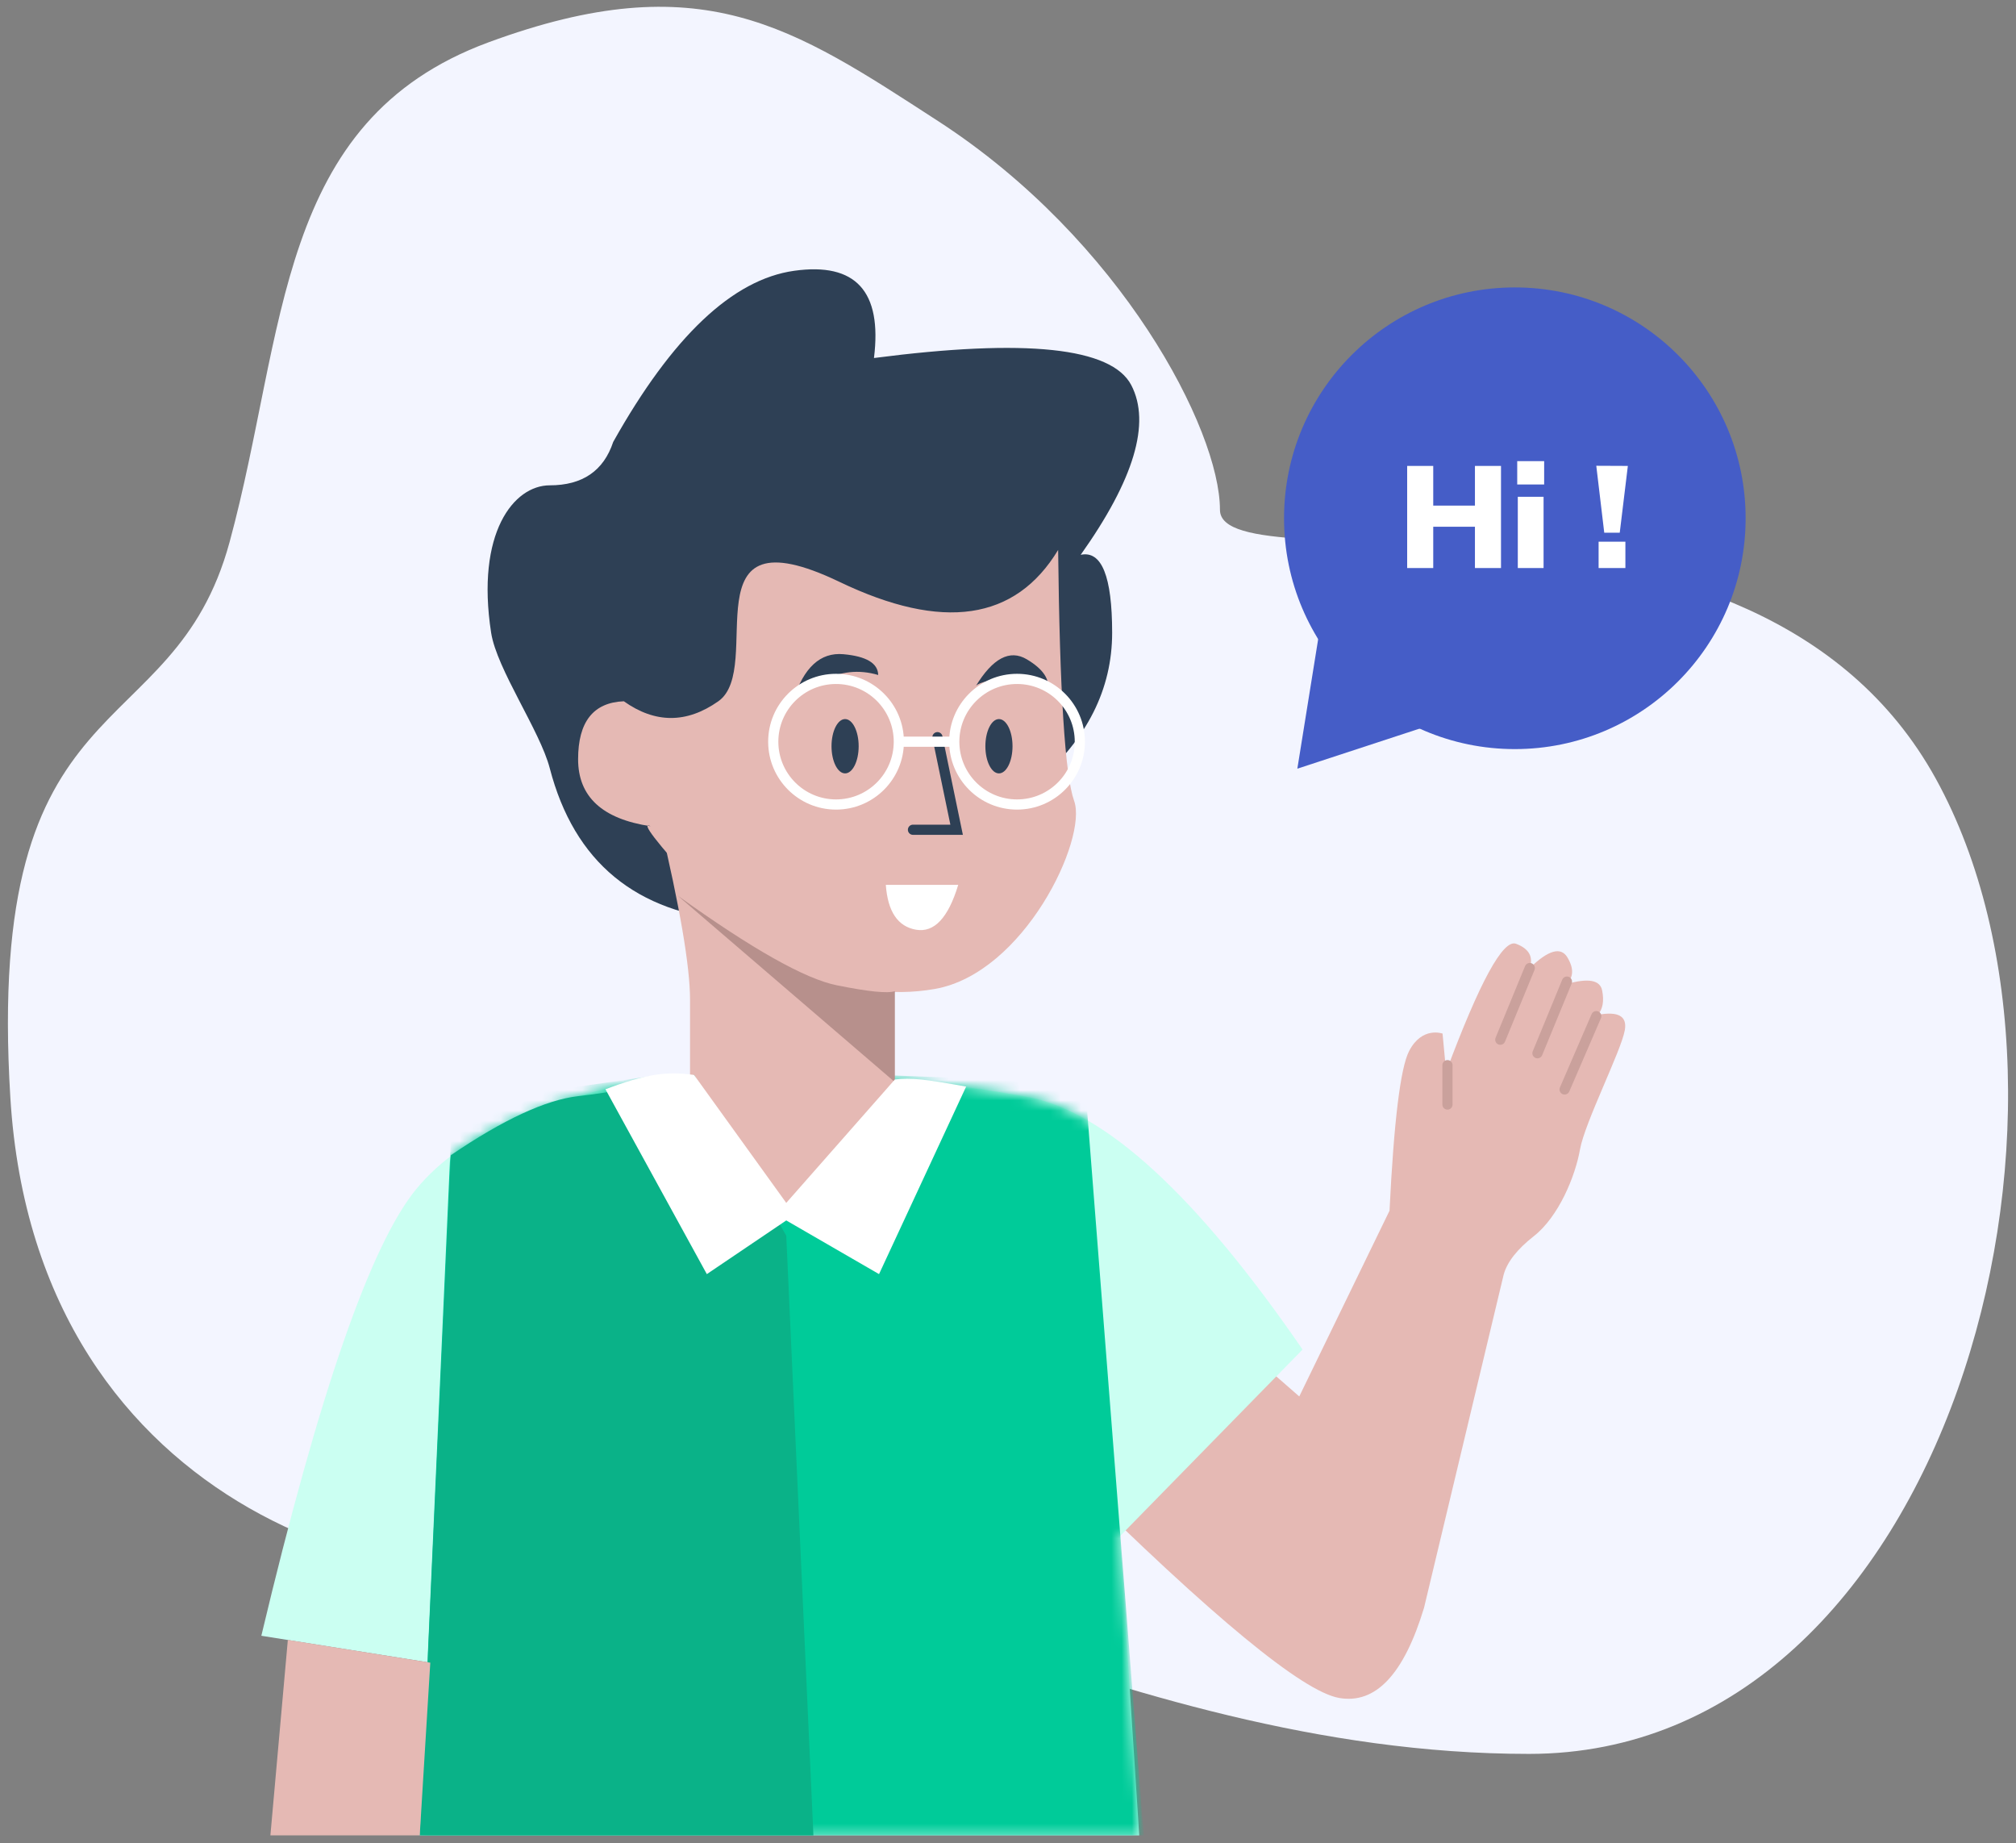<?xml version="1.0" encoding="UTF-8"?>
<svg width="198px" height="181px" viewBox="0 0 198 181" version="1.1" xmlns="http://www.w3.org/2000/svg" xmlns:xlink="http://www.w3.org/1999/xlink">
    <rect x="0" y="0" width="198" height="181" fill="#808080" stroke="none"/>
    <!-- Generator: Sketch 63.1 (92452) - https://sketch.com -->
    <title>Illustration/hiWelcome</title>
    <desc>Created with Sketch.</desc>
    <defs>
        <path d="M12.51,42.077 L27.134,50.909 L32.697,31.41 C31.594,22.654 31.318,17.395 31.87,15.634 C32.697,12.992 34.807,13.377 34.807,13.377 C34.807,13.377 35.139,14.586 35.803,17.004 C37.522,7.713 39.048,3.191 40.38,3.438 C41.712,3.685 42.293,4.39 42.125,5.551 C43.613,3.487 44.768,2.932 45.59,3.887 C46.413,4.841 46.527,5.707 45.932,6.483 C47.936,5.503 49.128,5.503 49.507,6.483 C49.887,7.464 49.887,8.274 49.507,8.913 C51.42,8.202 52.377,8.542 52.377,9.932 C52.377,12.017 50.076,19.561 50.076,22.24 C50.076,24.919 49.158,29.105 47.088,31.41 C45.708,32.947 44.955,34.353 44.829,35.628 L42.806,69.22 C41.995,75.997 39.769,79.386 36.129,79.386 C32.489,79.386 22.527,73.754 6.245,62.49 L9.71,46.035 L12.51,42.077 Z" id="path-1"></path>
        <path d="M40.599,0 C28.182,2.002 19.728,5.729 15.234,11.181 C10.741,16.633 5.663,31.261 -4.4211548e-14,55.067 L16.594,57.709 L15.556,74.667 L86.222,74.667 L84.319,45.299 L102.265,26.961 C91.854,11.825 82.848,3.557 75.247,2.157 C67.647,0.757 59.662,0.038 51.292,0 L40.599,0 Z" id="path-3"></path>
        <circle id="path-5" cx="23.339" cy="22.916" r="22.667"></circle>
    </defs>
    <g id="Onboarding---Daftar---Masuk---Lupa-Kata-Sandi" stroke="none" stroke-width="1" fill="none" fill-rule="evenodd">
        <g id="Onboarding---1" transform="translate(-81, -98)">
            <g id="Illustration/hiWelcome" transform="translate(80, 88)">
                <g id="hiWelcome">
                    <rect id="Bound" x="0" y="0" width="200" height="200"></rect>
                    <g transform="translate(1.778, 10.667)">
                        <path d="M47.055,171.556 C88.239,171.556 122.97,146.856 139.097,152.424 C155.224,157.992 193.662,148.622 196.205,107.116 C198.749,65.61 180.279,73.21 174.668,52.543 C169.057,31.876 170.199,11.224 149.261,3.496 C128.322,-4.231 119.364,1.969 105.086,11.224 C87.074,22.9 77.405,41.56 77.405,49.389 C77.405,57.218 24.89,43.517 7.091,75.81 C-10.708,108.103 5.871,171.556 47.055,171.556 Z" id="Path-40" fill="#F3F5FF" transform="translate(98.222, 85.778) scale(-1, 1) translate(-98.222, -85.778) "></path>
                        <g id="Path-37" transform="translate(101.311, 86.069)">
                            <mask id="mask-2" fill="white">
                                <use xlink:href="#path-1"></use>
                            </mask>
                            <use id="Mask" fill="#E5B9B4" transform="translate(29.311, 41.407) rotate(10) translate(-29.311, -41.407) " xlink:href="#path-1"></use>
                        </g>
                        <path d="M105.361,53.813 C107.421,53.373 108.451,55.923 108.451,61.465 C108.451,67.007 105.986,71.903 101.055,76.155 L71.434,89.778 C61.69,89.001 55.618,83.998 53.217,74.77 C52.256,71.077 48.01,65.036 47.458,61.465 C45.941,51.647 49.685,46.989 53.217,46.989 C56.428,46.989 58.505,45.569 59.447,42.729 C65.253,32.373 71.177,26.771 77.219,25.923 C83.262,25.076 85.875,27.931 85.058,34.488 C99.979,32.555 108.404,33.445 110.333,37.159 C112.262,40.872 110.605,46.424 105.361,53.813 Z" id="Path-28" fill="#2E4055"></path>
                        <path d="" id="Path-21" stroke="#979797"></path>
                        <g id="Path-32" transform="translate(24.889, 104.889)">
                            <mask id="mask-4" fill="white">
                                <use xlink:href="#path-3"></use>
                            </mask>
                            <use id="Mask" fill="#CBFFF2" xlink:href="#path-3"></use>
                            <polygon fill="#00CB99" mask="url(#mask-4)" points="18.771 2.913 15.556 74.667 86.667 74.667 80.889 0.758 60.667 0 39.111 0"></polygon>
                        </g>
                        <path d="M64,80 C65.996,88.385 66.994,94.228 66.994,97.527 C66.994,100.827 66.994,104.411 66.994,108.279 C67.476,116.34 71.076,119.5 77.797,117.758 C84.517,116.017 87.6,112.508 87.048,107.233 L87.048,94.537 L64,80 Z" id="Path-23" fill="#E5B9B4"></path>
                        <path d="M103.146,53.333 C103.3,67.271 103.823,75.486 104.718,77.977 C106.059,81.714 99.799,94.91 91.033,96.444 C82.266,97.979 74.124,93.494 67.841,86.602 C63.652,82.008 62.08,79.962 63.125,80.464 C58.375,79.755 56,77.562 56,73.886 C56,70.209 57.497,68.312 60.491,68.194 C63.574,70.381 66.668,70.381 69.772,68.194 C74.428,64.914 66.493,49.185 81.672,56.47 C91.792,61.326 98.95,60.281 103.146,53.333 Z" id="Path-22" fill="#E5B9B4"></path>
                        <g id="Path-39" transform="translate(124.661, 27.307)">
                            <mask id="mask-6" fill="white">
                                <use xlink:href="#path-5"></use>
                            </mask>
                            <use id="Mask" fill="#455DC7" xlink:href="#path-5"></use>
                        </g>
                        <path d="M140.913,55.784 L125.86,67.607 C129.955,66.372 134.011,66.219 138.03,67.149 C142.049,68.078 144.388,71.472 145.048,77.331 L140.913,55.784 Z" id="Path-26" fill="#455DC7" transform="translate(135.454, 66.557) scale(-1, -1) rotate(20) translate(-135.454, -66.557) "></path>
                        <path d="M139.986,55.111 L139.986,51.058 L144.082,51.058 L144.082,55.111 L146.642,55.111 L146.642,45.084 L144.082,45.084 L144.082,48.981 L139.986,48.981 L139.986,45.084 L137.426,45.084 L137.426,55.111 L139.986,55.111 Z M150.88,46.905 L150.88,44.615 L148.235,44.615 L148.235,46.905 L150.88,46.905 Z M150.823,55.111 L150.823,48.114 L148.292,48.114 L148.292,55.111 L150.823,55.111 Z M158.304,51.641 L159.1,45.084 L156,45.07 L156.782,51.641 L158.304,51.641 Z M158.859,55.111 L158.859,52.523 L156.228,52.523 L156.228,55.111 L158.859,55.111 Z" id="Hi!" fill="#FFFFFF" fill-rule="nonzero"></path>
                        <path d="" id="Path-27" stroke="#979797"></path>
                        <path d="" id="Path-29" stroke="#979797"></path>
                        <path d="M76.444,66.675 C78.51,63.997 80.569,63.139 82.622,64.101 C84.675,65.064 85.514,66.094 85.141,67.191 C83.542,66.009 81.735,65.567 79.72,65.866 C77.704,66.164 76.612,66.434 76.444,66.675 Z" id="Path-30" fill="#2E4055" transform="translate(80.836, 65.456) rotate(-20) translate(-80.836, -65.456) "></path>
                        <ellipse id="Oval" fill="#2E4055" cx="82.222" cy="72.609" rx="1.333" ry="2.667"></ellipse>
                        <ellipse id="Oval-Copy-14" fill="#2E4055" cx="97.333" cy="72.609" rx="1.333" ry="2.667"></ellipse>
                        <path d="M95.058,66.705 C96.731,63.962 98.398,63.083 100.06,64.069 C101.722,65.054 102.402,66.109 102.099,67.233 C100.805,66.023 99.342,65.57 97.71,65.876 C96.078,66.181 95.194,66.458 95.058,66.705 Z" id="Path-30-Copy" fill="#2E4055"></path>
                        <circle id="Oval" stroke="#FFFFFF" cx="81.333" cy="72.164" r="6.167"></circle>
                        <circle id="Oval-Copy-15" stroke="#FFFFFF" cx="99.111" cy="72.164" r="6.167"></circle>
                        <path d="M86.222,86.222 L90.653,86.222 L93.333,86.222 C92.351,89.471 90.967,90.939 89.182,90.625 C87.398,90.311 86.411,88.844 86.222,86.222 Z" id="Path-31" fill="#FFFFFF"></path>
                        <polyline id="Path-33" stroke="#2E4055" stroke-linecap="round" points="91.293 71.72 93.176 80.81 88.889 80.81"></polyline>
                        <path d="" id="Path-34" stroke="#979797"></path>
                        <path d="M87.111,96.658 L87.111,105.591 L65.778,87.275 C73.084,92.52 78.294,95.456 81.408,96.083 C84.523,96.71 86.423,96.902 87.111,96.658 Z" id="Path-35" fill="#B7908C"></path>
                        <line x1="87.556" y1="72.164" x2="92.889" y2="72.164" id="Line-3" stroke="#FFFFFF" stroke-linecap="square"></line>
                        <path d="M76.444,120.665 L79.111,179.556 L40.444,179.556 L43.5,112.768 C48.658,109.265 52.825,107.332 56,106.97 C59.175,106.609 62.973,105.915 67.392,104.889 L76.444,120.665 Z" id="Path-36" fill="#0AB288"></path>
                        <path d="M67.392,104.889 L76.444,117.45 L87.111,105.332 C87.866,105.236 88.713,105.236 89.65,105.332 C90.587,105.427 92.073,105.661 94.11,106.031 L85.556,124.444 L76.444,119.173 L68.643,124.444 L58.686,106.292 C60.612,105.561 62.208,105.093 63.476,104.889 C64.743,104.685 66.049,104.685 67.392,104.889 Z" id="Path-24" fill="#FFFFFF"></path>
                        <line x1="141.384" y1="107.792" x2="141.384" y2="103.925" id="Path-25" stroke="#CAA19C" stroke-linecap="round"></line>
                        <line x1="149.468" y1="94.39" x2="146.572" y2="101.426" id="Path-38" stroke="#CAA19C" stroke-linecap="round"></line>
                        <line x1="153.118" y1="95.72" x2="150.222" y2="102.755" id="Path-38-Copy" stroke="#CAA19C" stroke-linecap="round"></line>
                        <line x1="156" y1="99.111" x2="152.889" y2="106.311" id="Path-38-Copy-2" stroke="#CAA19C" stroke-linecap="round"></line>
                        <path d="M27.492,160.364 L25.778,179.556 C35.556,179.556 40.444,179.556 40.444,179.556 C40.444,179.556 40.791,173.903 41.483,162.598 L27.492,160.364 Z" id="Path-19" fill="#E5B9B4"></path>
                    </g>
                </g>
            </g>
        </g>
    </g>
</svg>